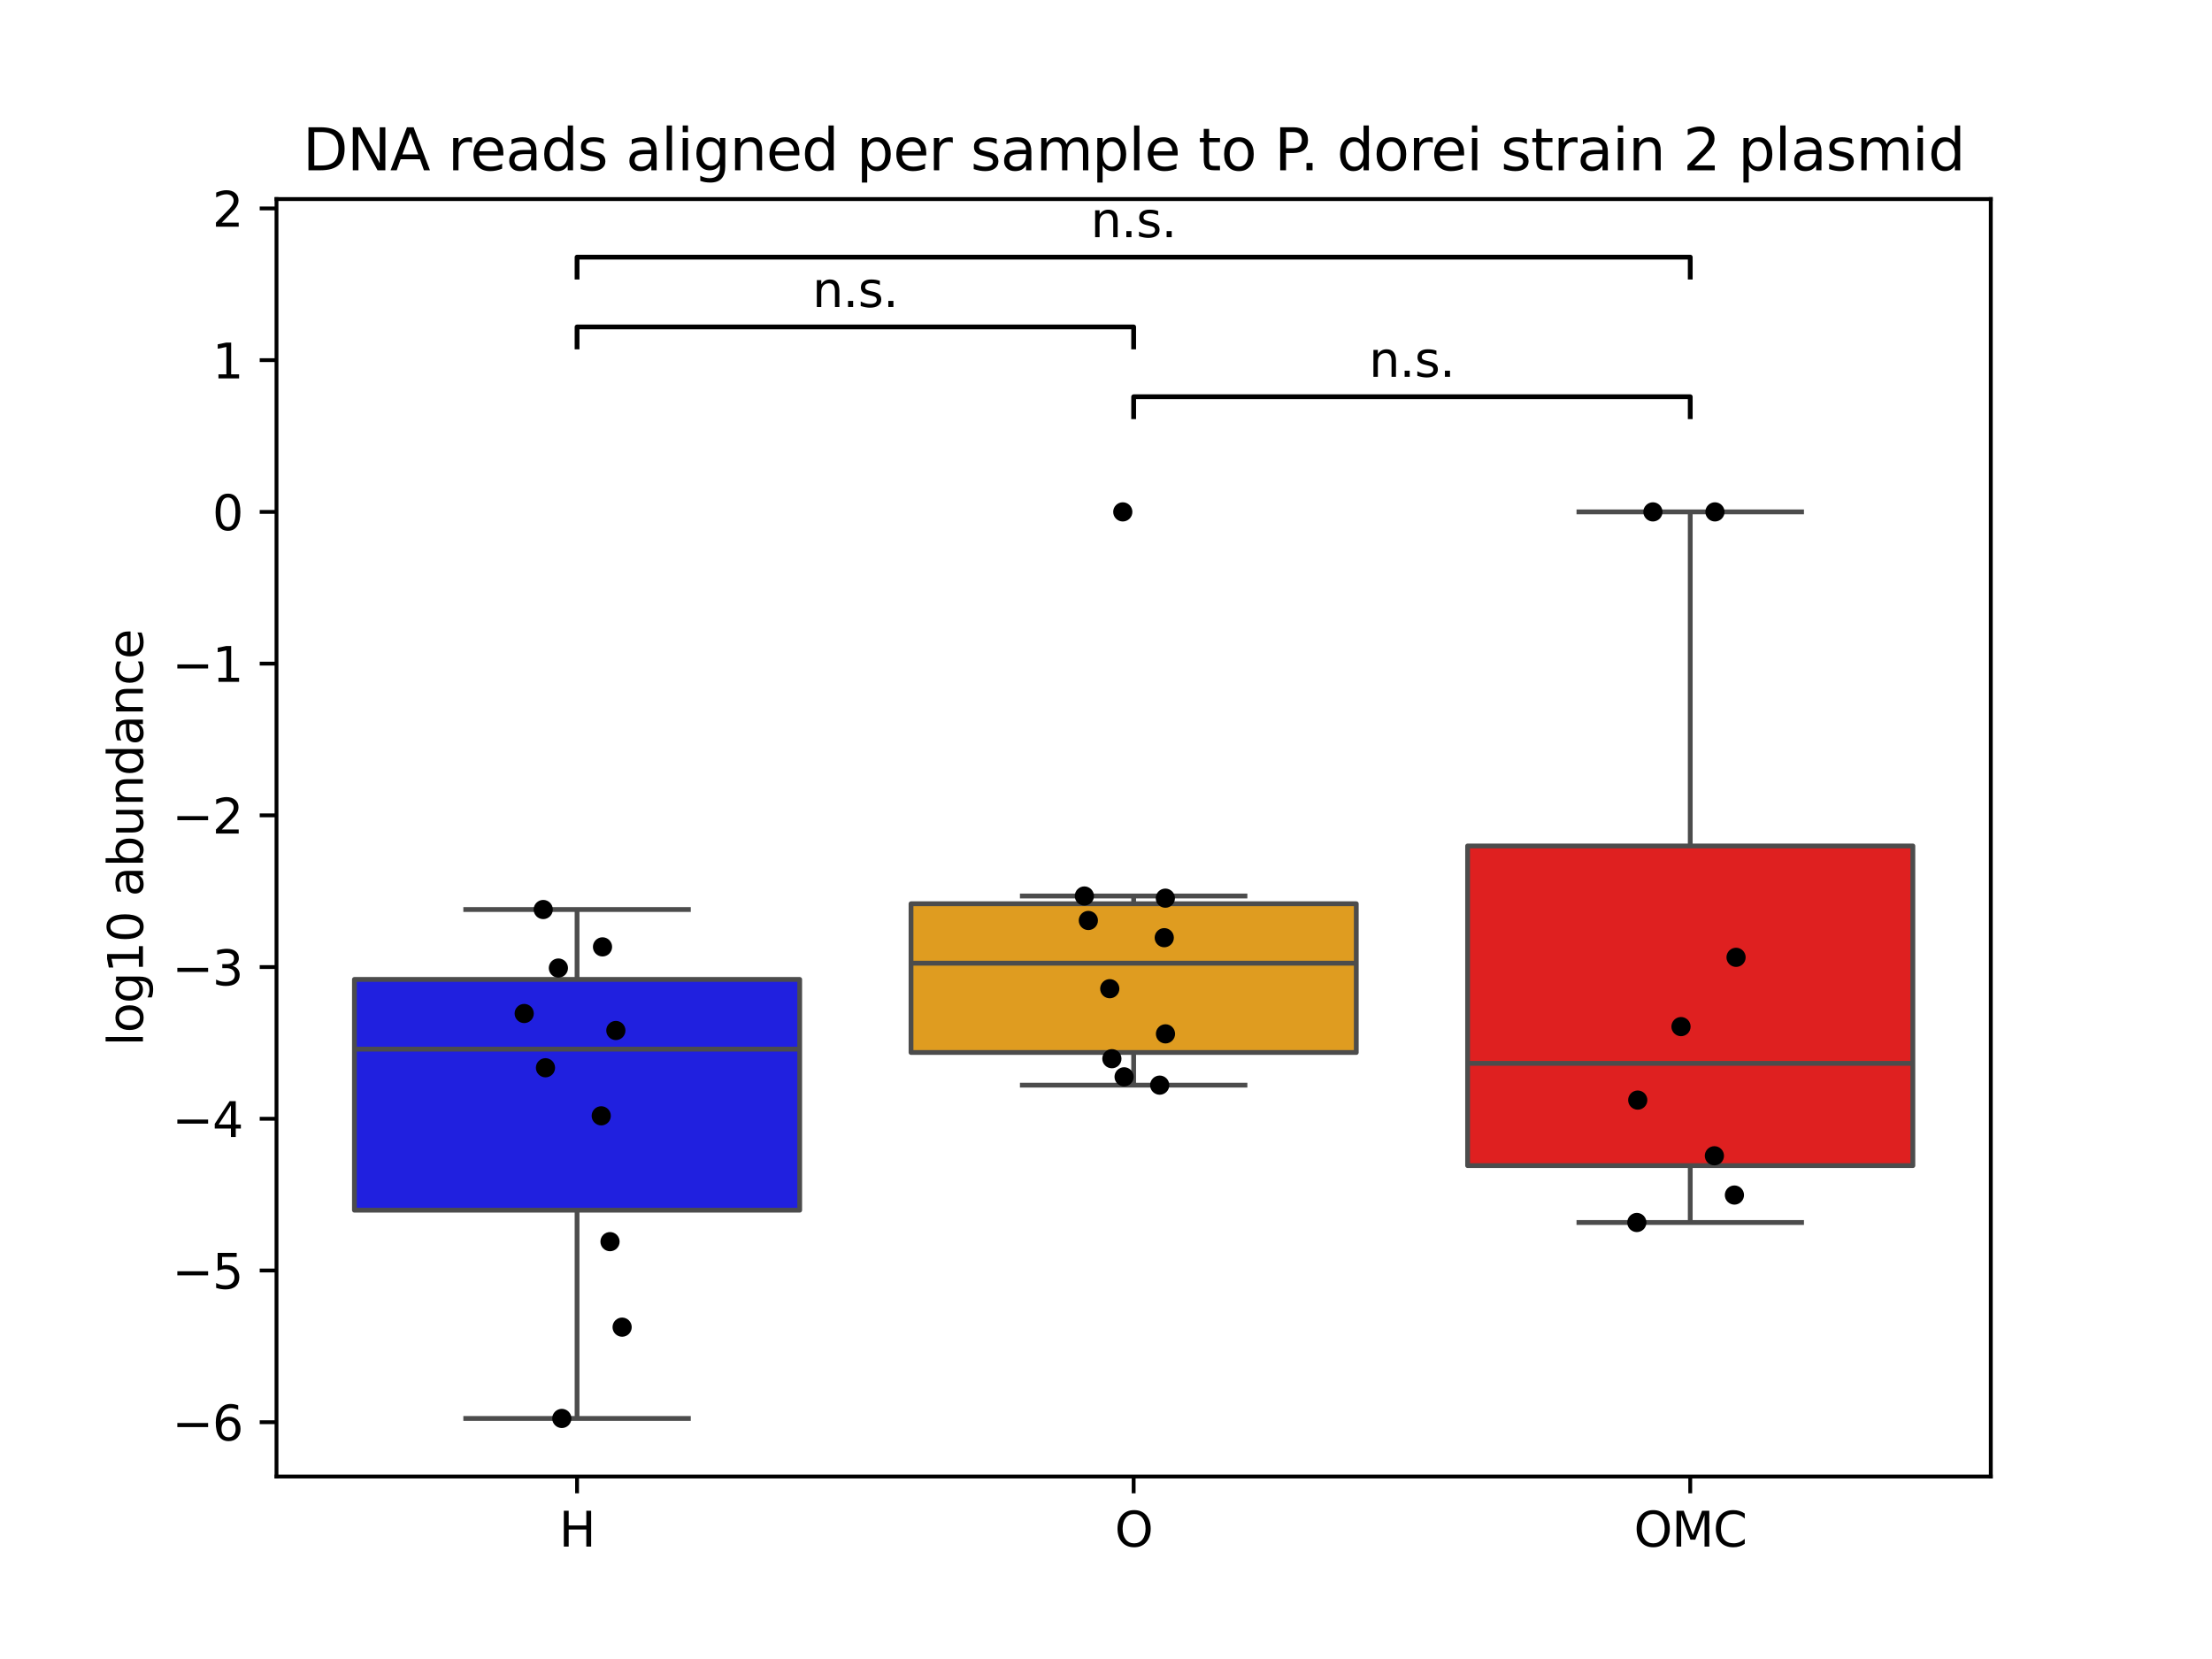 <?xml version="1.0" encoding="utf-8" standalone="no"?>
<!DOCTYPE svg PUBLIC "-//W3C//DTD SVG 1.1//EN"
  "http://www.w3.org/Graphics/SVG/1.1/DTD/svg11.dtd">
<svg xmlns:xlink="http://www.w3.org/1999/xlink" width="460.8pt" height="345.6pt" viewBox="0 0 460.8 345.6" xmlns="http://www.w3.org/2000/svg" version="1.1">
 <defs>
  <style type="text/css">*{stroke-linejoin: round; stroke-linecap: butt}</style>
 </defs>
 <g id="figure_1">
  <g id="patch_1">
   <path d="M 0 345.6 
L 460.8 345.6 
L 460.8 0 
L 0 0 
z
" style="fill: #ffffff"/>
  </g>
  <g id="axes_1">
   <g id="patch_2">
    <path d="M 57.6 307.584 
L 414.72 307.584 
L 414.72 41.472 
L 57.6 41.472 
z
" style="fill: #ffffff"/>
   </g>
   <g id="matplotlib.axis_1">
    <g id="xtick_1">
     <g id="line2d_1">
      <defs>
       <path id="m53c7e75c14" d="M 0 0 
L 0 3.5 
" style="stroke: #000000; stroke-width: 0.8"/>
      </defs>
      <g>
       <use xlink:href="#m53c7e75c14" x="120.212" y="307.584" style="stroke: #000000; stroke-width: 0.8"/>
      </g>
     </g>
     <g id="text_1">
      <!-- H -->
      <g transform="translate(116.452 322.182) scale(0.1 -0.1)">
       <defs>
        <path id="DejaVuSans-48" d="M 628 4666 
L 1259 4666 
L 1259 2753 
L 3553 2753 
L 3553 4666 
L 4184 4666 
L 4184 0 
L 3553 0 
L 3553 2222 
L 1259 2222 
L 1259 0 
L 628 0 
L 628 4666 
z
" transform="scale(0.016)"/>
       </defs>
       <use xlink:href="#DejaVuSans-48"/>
      </g>
     </g>
    </g>
    <g id="xtick_2">
     <g id="line2d_2">
      <g>
       <use xlink:href="#m53c7e75c14" x="236.16" y="307.584" style="stroke: #000000; stroke-width: 0.8"/>
      </g>
     </g>
     <g id="text_2">
      <!-- O -->
      <g transform="translate(232.224 322.182) scale(0.1 -0.1)">
       <defs>
        <path id="DejaVuSans-4f" d="M 2522 4238 
Q 1834 4238 1429 3725 
Q 1025 3213 1025 2328 
Q 1025 1447 1429 934 
Q 1834 422 2522 422 
Q 3209 422 3611 934 
Q 4013 1447 4013 2328 
Q 4013 3213 3611 3725 
Q 3209 4238 2522 4238 
z
M 2522 4750 
Q 3503 4750 4090 4092 
Q 4678 3434 4678 2328 
Q 4678 1225 4090 567 
Q 3503 -91 2522 -91 
Q 1538 -91 948 565 
Q 359 1222 359 2328 
Q 359 3434 948 4092 
Q 1538 4750 2522 4750 
z
" transform="scale(0.016)"/>
       </defs>
       <use xlink:href="#DejaVuSans-4f"/>
      </g>
     </g>
    </g>
    <g id="xtick_3">
     <g id="line2d_3">
      <g>
       <use xlink:href="#m53c7e75c14" x="352.108" y="307.584" style="stroke: #000000; stroke-width: 0.8"/>
      </g>
     </g>
     <g id="text_3">
      <!-- OMC -->
      <g transform="translate(340.367 322.182) scale(0.1 -0.1)">
       <defs>
        <path id="DejaVuSans-4d" d="M 628 4666 
L 1569 4666 
L 2759 1491 
L 3956 4666 
L 4897 4666 
L 4897 0 
L 4281 0 
L 4281 4097 
L 3078 897 
L 2444 897 
L 1241 4097 
L 1241 0 
L 628 0 
L 628 4666 
z
" transform="scale(0.016)"/>
        <path id="DejaVuSans-43" d="M 4122 4306 
L 4122 3641 
Q 3803 3938 3442 4084 
Q 3081 4231 2675 4231 
Q 1875 4231 1450 3742 
Q 1025 3253 1025 2328 
Q 1025 1406 1450 917 
Q 1875 428 2675 428 
Q 3081 428 3442 575 
Q 3803 722 4122 1019 
L 4122 359 
Q 3791 134 3420 21 
Q 3050 -91 2638 -91 
Q 1578 -91 968 557 
Q 359 1206 359 2328 
Q 359 3453 968 4101 
Q 1578 4750 2638 4750 
Q 3056 4750 3426 4639 
Q 3797 4528 4122 4306 
z
" transform="scale(0.016)"/>
       </defs>
       <use xlink:href="#DejaVuSans-4f"/>
       <use xlink:href="#DejaVuSans-4d" x="78.711"/>
       <use xlink:href="#DejaVuSans-43" x="164.99"/>
      </g>
     </g>
    </g>
   </g>
   <g id="matplotlib.axis_2">
    <g id="ytick_1">
     <g id="line2d_4">
      <defs>
       <path id="m4c02e4fcce" d="M 0 0 
L -3.5 0 
" style="stroke: #000000; stroke-width: 0.8"/>
      </defs>
      <g>
       <use xlink:href="#m4c02e4fcce" x="57.6" y="296.272" style="stroke: #000000; stroke-width: 0.8"/>
      </g>
     </g>
     <g id="text_4">
      <!-- −6 -->
      <g transform="translate(35.858 300.072) scale(0.1 -0.1)">
       <defs>
        <path id="DejaVuSans-2212" d="M 678 2272 
L 4684 2272 
L 4684 1741 
L 678 1741 
L 678 2272 
z
" transform="scale(0.016)"/>
        <path id="DejaVuSans-36" d="M 2113 2584 
Q 1688 2584 1439 2293 
Q 1191 2003 1191 1497 
Q 1191 994 1439 701 
Q 1688 409 2113 409 
Q 2538 409 2786 701 
Q 3034 994 3034 1497 
Q 3034 2003 2786 2293 
Q 2538 2584 2113 2584 
z
M 3366 4563 
L 3366 3988 
Q 3128 4100 2886 4159 
Q 2644 4219 2406 4219 
Q 1781 4219 1451 3797 
Q 1122 3375 1075 2522 
Q 1259 2794 1537 2939 
Q 1816 3084 2150 3084 
Q 2853 3084 3261 2657 
Q 3669 2231 3669 1497 
Q 3669 778 3244 343 
Q 2819 -91 2113 -91 
Q 1303 -91 875 529 
Q 447 1150 447 2328 
Q 447 3434 972 4092 
Q 1497 4750 2381 4750 
Q 2619 4750 2861 4703 
Q 3103 4656 3366 4563 
z
" transform="scale(0.016)"/>
       </defs>
       <use xlink:href="#DejaVuSans-2212"/>
       <use xlink:href="#DejaVuSans-36" x="83.789"/>
      </g>
     </g>
    </g>
    <g id="ytick_2">
     <g id="line2d_5">
      <g>
       <use xlink:href="#m4c02e4fcce" x="57.6" y="264.666" style="stroke: #000000; stroke-width: 0.8"/>
      </g>
     </g>
     <g id="text_5">
      <!-- −5 -->
      <g transform="translate(35.858 268.465) scale(0.1 -0.1)">
       <defs>
        <path id="DejaVuSans-35" d="M 691 4666 
L 3169 4666 
L 3169 4134 
L 1269 4134 
L 1269 2991 
Q 1406 3038 1543 3061 
Q 1681 3084 1819 3084 
Q 2600 3084 3056 2656 
Q 3513 2228 3513 1497 
Q 3513 744 3044 326 
Q 2575 -91 1722 -91 
Q 1428 -91 1123 -41 
Q 819 9 494 109 
L 494 744 
Q 775 591 1075 516 
Q 1375 441 1709 441 
Q 2250 441 2565 725 
Q 2881 1009 2881 1497 
Q 2881 1984 2565 2268 
Q 2250 2553 1709 2553 
Q 1456 2553 1204 2497 
Q 953 2441 691 2322 
L 691 4666 
z
" transform="scale(0.016)"/>
       </defs>
       <use xlink:href="#DejaVuSans-2212"/>
       <use xlink:href="#DejaVuSans-35" x="83.789"/>
      </g>
     </g>
    </g>
    <g id="ytick_3">
     <g id="line2d_6">
      <g>
       <use xlink:href="#m4c02e4fcce" x="57.6" y="233.06" style="stroke: #000000; stroke-width: 0.8"/>
      </g>
     </g>
     <g id="text_6">
      <!-- −4 -->
      <g transform="translate(35.858 236.859) scale(0.1 -0.1)">
       <defs>
        <path id="DejaVuSans-34" d="M 2419 4116 
L 825 1625 
L 2419 1625 
L 2419 4116 
z
M 2253 4666 
L 3047 4666 
L 3047 1625 
L 3713 1625 
L 3713 1100 
L 3047 1100 
L 3047 0 
L 2419 0 
L 2419 1100 
L 313 1100 
L 313 1709 
L 2253 4666 
z
" transform="scale(0.016)"/>
       </defs>
       <use xlink:href="#DejaVuSans-2212"/>
       <use xlink:href="#DejaVuSans-34" x="83.789"/>
      </g>
     </g>
    </g>
    <g id="ytick_4">
     <g id="line2d_7">
      <g>
       <use xlink:href="#m4c02e4fcce" x="57.6" y="201.454" style="stroke: #000000; stroke-width: 0.8"/>
      </g>
     </g>
     <g id="text_7">
      <!-- −3 -->
      <g transform="translate(35.858 205.253) scale(0.1 -0.1)">
       <defs>
        <path id="DejaVuSans-33" d="M 2597 2516 
Q 3050 2419 3304 2112 
Q 3559 1806 3559 1356 
Q 3559 666 3084 287 
Q 2609 -91 1734 -91 
Q 1441 -91 1130 -33 
Q 819 25 488 141 
L 488 750 
Q 750 597 1062 519 
Q 1375 441 1716 441 
Q 2309 441 2620 675 
Q 2931 909 2931 1356 
Q 2931 1769 2642 2001 
Q 2353 2234 1838 2234 
L 1294 2234 
L 1294 2753 
L 1863 2753 
Q 2328 2753 2575 2939 
Q 2822 3125 2822 3475 
Q 2822 3834 2567 4026 
Q 2313 4219 1838 4219 
Q 1578 4219 1281 4162 
Q 984 4106 628 3988 
L 628 4550 
Q 988 4650 1302 4700 
Q 1616 4750 1894 4750 
Q 2613 4750 3031 4423 
Q 3450 4097 3450 3541 
Q 3450 3153 3228 2886 
Q 3006 2619 2597 2516 
z
" transform="scale(0.016)"/>
       </defs>
       <use xlink:href="#DejaVuSans-2212"/>
       <use xlink:href="#DejaVuSans-33" x="83.789"/>
      </g>
     </g>
    </g>
    <g id="ytick_5">
     <g id="line2d_8">
      <g>
       <use xlink:href="#m4c02e4fcce" x="57.6" y="169.848" style="stroke: #000000; stroke-width: 0.8"/>
      </g>
     </g>
     <g id="text_8">
      <!-- −2 -->
      <g transform="translate(35.858 173.647) scale(0.1 -0.1)">
       <defs>
        <path id="DejaVuSans-32" d="M 1228 531 
L 3431 531 
L 3431 0 
L 469 0 
L 469 531 
Q 828 903 1448 1529 
Q 2069 2156 2228 2338 
Q 2531 2678 2651 2914 
Q 2772 3150 2772 3378 
Q 2772 3750 2511 3984 
Q 2250 4219 1831 4219 
Q 1534 4219 1204 4116 
Q 875 4013 500 3803 
L 500 4441 
Q 881 4594 1212 4672 
Q 1544 4750 1819 4750 
Q 2544 4750 2975 4387 
Q 3406 4025 3406 3419 
Q 3406 3131 3298 2873 
Q 3191 2616 2906 2266 
Q 2828 2175 2409 1742 
Q 1991 1309 1228 531 
z
" transform="scale(0.016)"/>
       </defs>
       <use xlink:href="#DejaVuSans-2212"/>
       <use xlink:href="#DejaVuSans-32" x="83.789"/>
      </g>
     </g>
    </g>
    <g id="ytick_6">
     <g id="line2d_9">
      <g>
       <use xlink:href="#m4c02e4fcce" x="57.6" y="138.242" style="stroke: #000000; stroke-width: 0.8"/>
      </g>
     </g>
     <g id="text_9">
      <!-- −1 -->
      <g transform="translate(35.858 142.041) scale(0.1 -0.1)">
       <defs>
        <path id="DejaVuSans-31" d="M 794 531 
L 1825 531 
L 1825 4091 
L 703 3866 
L 703 4441 
L 1819 4666 
L 2450 4666 
L 2450 531 
L 3481 531 
L 3481 0 
L 794 0 
L 794 531 
z
" transform="scale(0.016)"/>
       </defs>
       <use xlink:href="#DejaVuSans-2212"/>
       <use xlink:href="#DejaVuSans-31" x="83.789"/>
      </g>
     </g>
    </g>
    <g id="ytick_7">
     <g id="line2d_10">
      <g>
       <use xlink:href="#m4c02e4fcce" x="57.6" y="106.636" style="stroke: #000000; stroke-width: 0.8"/>
      </g>
     </g>
     <g id="text_10">
      <!-- 0 -->
      <g transform="translate(44.237 110.435) scale(0.1 -0.1)">
       <defs>
        <path id="DejaVuSans-30" d="M 2034 4250 
Q 1547 4250 1301 3770 
Q 1056 3291 1056 2328 
Q 1056 1369 1301 889 
Q 1547 409 2034 409 
Q 2525 409 2770 889 
Q 3016 1369 3016 2328 
Q 3016 3291 2770 3770 
Q 2525 4250 2034 4250 
z
M 2034 4750 
Q 2819 4750 3233 4129 
Q 3647 3509 3647 2328 
Q 3647 1150 3233 529 
Q 2819 -91 2034 -91 
Q 1250 -91 836 529 
Q 422 1150 422 2328 
Q 422 3509 836 4129 
Q 1250 4750 2034 4750 
z
" transform="scale(0.016)"/>
       </defs>
       <use xlink:href="#DejaVuSans-30"/>
      </g>
     </g>
    </g>
    <g id="ytick_8">
     <g id="line2d_11">
      <g>
       <use xlink:href="#m4c02e4fcce" x="57.6" y="75.029" style="stroke: #000000; stroke-width: 0.8"/>
      </g>
     </g>
     <g id="text_11">
      <!-- 1 -->
      <g transform="translate(44.237 78.829) scale(0.1 -0.1)">
       <use xlink:href="#DejaVuSans-31"/>
      </g>
     </g>
    </g>
    <g id="ytick_9">
     <g id="line2d_12">
      <g>
       <use xlink:href="#m4c02e4fcce" x="57.6" y="43.423" style="stroke: #000000; stroke-width: 0.8"/>
      </g>
     </g>
     <g id="text_12">
      <!-- 2 -->
      <g transform="translate(44.237 47.222) scale(0.1 -0.1)">
       <use xlink:href="#DejaVuSans-32"/>
      </g>
     </g>
    </g>
    <g id="text_13">
     <!-- log10 abundance -->
     <g transform="translate(29.778 217.911) rotate(-90) scale(0.1 -0.1)">
      <defs>
       <path id="DejaVuSans-6c" d="M 603 4863 
L 1178 4863 
L 1178 0 
L 603 0 
L 603 4863 
z
" transform="scale(0.016)"/>
       <path id="DejaVuSans-6f" d="M 1959 3097 
Q 1497 3097 1228 2736 
Q 959 2375 959 1747 
Q 959 1119 1226 758 
Q 1494 397 1959 397 
Q 2419 397 2687 759 
Q 2956 1122 2956 1747 
Q 2956 2369 2687 2733 
Q 2419 3097 1959 3097 
z
M 1959 3584 
Q 2709 3584 3137 3096 
Q 3566 2609 3566 1747 
Q 3566 888 3137 398 
Q 2709 -91 1959 -91 
Q 1206 -91 779 398 
Q 353 888 353 1747 
Q 353 2609 779 3096 
Q 1206 3584 1959 3584 
z
" transform="scale(0.016)"/>
       <path id="DejaVuSans-67" d="M 2906 1791 
Q 2906 2416 2648 2759 
Q 2391 3103 1925 3103 
Q 1463 3103 1205 2759 
Q 947 2416 947 1791 
Q 947 1169 1205 825 
Q 1463 481 1925 481 
Q 2391 481 2648 825 
Q 2906 1169 2906 1791 
z
M 3481 434 
Q 3481 -459 3084 -895 
Q 2688 -1331 1869 -1331 
Q 1566 -1331 1297 -1286 
Q 1028 -1241 775 -1147 
L 775 -588 
Q 1028 -725 1275 -790 
Q 1522 -856 1778 -856 
Q 2344 -856 2625 -561 
Q 2906 -266 2906 331 
L 2906 616 
Q 2728 306 2450 153 
Q 2172 0 1784 0 
Q 1141 0 747 490 
Q 353 981 353 1791 
Q 353 2603 747 3093 
Q 1141 3584 1784 3584 
Q 2172 3584 2450 3431 
Q 2728 3278 2906 2969 
L 2906 3500 
L 3481 3500 
L 3481 434 
z
" transform="scale(0.016)"/>
       <path id="DejaVuSans-20" transform="scale(0.016)"/>
       <path id="DejaVuSans-61" d="M 2194 1759 
Q 1497 1759 1228 1600 
Q 959 1441 959 1056 
Q 959 750 1161 570 
Q 1363 391 1709 391 
Q 2188 391 2477 730 
Q 2766 1069 2766 1631 
L 2766 1759 
L 2194 1759 
z
M 3341 1997 
L 3341 0 
L 2766 0 
L 2766 531 
Q 2569 213 2275 61 
Q 1981 -91 1556 -91 
Q 1019 -91 701 211 
Q 384 513 384 1019 
Q 384 1609 779 1909 
Q 1175 2209 1959 2209 
L 2766 2209 
L 2766 2266 
Q 2766 2663 2505 2880 
Q 2244 3097 1772 3097 
Q 1472 3097 1187 3025 
Q 903 2953 641 2809 
L 641 3341 
Q 956 3463 1253 3523 
Q 1550 3584 1831 3584 
Q 2591 3584 2966 3190 
Q 3341 2797 3341 1997 
z
" transform="scale(0.016)"/>
       <path id="DejaVuSans-62" d="M 3116 1747 
Q 3116 2381 2855 2742 
Q 2594 3103 2138 3103 
Q 1681 3103 1420 2742 
Q 1159 2381 1159 1747 
Q 1159 1113 1420 752 
Q 1681 391 2138 391 
Q 2594 391 2855 752 
Q 3116 1113 3116 1747 
z
M 1159 2969 
Q 1341 3281 1617 3432 
Q 1894 3584 2278 3584 
Q 2916 3584 3314 3078 
Q 3713 2572 3713 1747 
Q 3713 922 3314 415 
Q 2916 -91 2278 -91 
Q 1894 -91 1617 61 
Q 1341 213 1159 525 
L 1159 0 
L 581 0 
L 581 4863 
L 1159 4863 
L 1159 2969 
z
" transform="scale(0.016)"/>
       <path id="DejaVuSans-75" d="M 544 1381 
L 544 3500 
L 1119 3500 
L 1119 1403 
Q 1119 906 1312 657 
Q 1506 409 1894 409 
Q 2359 409 2629 706 
Q 2900 1003 2900 1516 
L 2900 3500 
L 3475 3500 
L 3475 0 
L 2900 0 
L 2900 538 
Q 2691 219 2414 64 
Q 2138 -91 1772 -91 
Q 1169 -91 856 284 
Q 544 659 544 1381 
z
M 1991 3584 
L 1991 3584 
z
" transform="scale(0.016)"/>
       <path id="DejaVuSans-6e" d="M 3513 2113 
L 3513 0 
L 2938 0 
L 2938 2094 
Q 2938 2591 2744 2837 
Q 2550 3084 2163 3084 
Q 1697 3084 1428 2787 
Q 1159 2491 1159 1978 
L 1159 0 
L 581 0 
L 581 3500 
L 1159 3500 
L 1159 2956 
Q 1366 3272 1645 3428 
Q 1925 3584 2291 3584 
Q 2894 3584 3203 3211 
Q 3513 2838 3513 2113 
z
" transform="scale(0.016)"/>
       <path id="DejaVuSans-64" d="M 2906 2969 
L 2906 4863 
L 3481 4863 
L 3481 0 
L 2906 0 
L 2906 525 
Q 2725 213 2448 61 
Q 2172 -91 1784 -91 
Q 1150 -91 751 415 
Q 353 922 353 1747 
Q 353 2572 751 3078 
Q 1150 3584 1784 3584 
Q 2172 3584 2448 3432 
Q 2725 3281 2906 2969 
z
M 947 1747 
Q 947 1113 1208 752 
Q 1469 391 1925 391 
Q 2381 391 2643 752 
Q 2906 1113 2906 1747 
Q 2906 2381 2643 2742 
Q 2381 3103 1925 3103 
Q 1469 3103 1208 2742 
Q 947 2381 947 1747 
z
" transform="scale(0.016)"/>
       <path id="DejaVuSans-63" d="M 3122 3366 
L 3122 2828 
Q 2878 2963 2633 3030 
Q 2388 3097 2138 3097 
Q 1578 3097 1268 2742 
Q 959 2388 959 1747 
Q 959 1106 1268 751 
Q 1578 397 2138 397 
Q 2388 397 2633 464 
Q 2878 531 3122 666 
L 3122 134 
Q 2881 22 2623 -34 
Q 2366 -91 2075 -91 
Q 1284 -91 818 406 
Q 353 903 353 1747 
Q 353 2603 823 3093 
Q 1294 3584 2113 3584 
Q 2378 3584 2631 3529 
Q 2884 3475 3122 3366 
z
" transform="scale(0.016)"/>
       <path id="DejaVuSans-65" d="M 3597 1894 
L 3597 1613 
L 953 1613 
Q 991 1019 1311 708 
Q 1631 397 2203 397 
Q 2534 397 2845 478 
Q 3156 559 3463 722 
L 3463 178 
Q 3153 47 2828 -22 
Q 2503 -91 2169 -91 
Q 1331 -91 842 396 
Q 353 884 353 1716 
Q 353 2575 817 3079 
Q 1281 3584 2069 3584 
Q 2775 3584 3186 3129 
Q 3597 2675 3597 1894 
z
M 3022 2063 
Q 3016 2534 2758 2815 
Q 2500 3097 2075 3097 
Q 1594 3097 1305 2825 
Q 1016 2553 972 2059 
L 3022 2063 
z
" transform="scale(0.016)"/>
      </defs>
      <use xlink:href="#DejaVuSans-6c"/>
      <use xlink:href="#DejaVuSans-6f" x="27.783"/>
      <use xlink:href="#DejaVuSans-67" x="88.965"/>
      <use xlink:href="#DejaVuSans-31" x="152.441"/>
      <use xlink:href="#DejaVuSans-30" x="216.064"/>
      <use xlink:href="#DejaVuSans-20" x="279.688"/>
      <use xlink:href="#DejaVuSans-61" x="311.475"/>
      <use xlink:href="#DejaVuSans-62" x="372.754"/>
      <use xlink:href="#DejaVuSans-75" x="436.23"/>
      <use xlink:href="#DejaVuSans-6e" x="499.609"/>
      <use xlink:href="#DejaVuSans-64" x="562.988"/>
      <use xlink:href="#DejaVuSans-61" x="626.465"/>
      <use xlink:href="#DejaVuSans-6e" x="687.744"/>
      <use xlink:href="#DejaVuSans-63" x="751.123"/>
      <use xlink:href="#DejaVuSans-65" x="806.104"/>
     </g>
    </g>
   </g>
   <g id="patch_3">
    <path d="M 73.833 252.106 
L 166.591 252.106 
L 166.591 204.029 
L 73.833 204.029 
L 73.833 252.106 
z
" clip-path="url(#p51941805c6)" style="fill: #2020df; stroke: #4c4c4c; stroke-linejoin: miter"/>
   </g>
   <g id="line2d_13">
    <path d="M 120.212 252.106 
L 120.212 295.488 
" clip-path="url(#p51941805c6)" style="fill: none; stroke: #4c4c4c"/>
   </g>
   <g id="line2d_14">
    <path d="M 120.212 204.029 
L 120.212 189.47 
" clip-path="url(#p51941805c6)" style="fill: none; stroke: #4c4c4c"/>
   </g>
   <g id="line2d_15">
    <path d="M 97.022 295.488 
L 143.402 295.488 
" clip-path="url(#p51941805c6)" style="fill: none; stroke: #4c4c4c; stroke-linecap: square"/>
   </g>
   <g id="line2d_16">
    <path d="M 97.022 189.47 
L 143.402 189.47 
" clip-path="url(#p51941805c6)" style="fill: none; stroke: #4c4c4c; stroke-linecap: square"/>
   </g>
   <g id="patch_4">
    <path d="M 189.781 219.252 
L 282.539 219.252 
L 282.539 188.266 
L 189.781 188.266 
L 189.781 219.252 
z
" clip-path="url(#p51941805c6)" style="fill: #df9c20; stroke: #4c4c4c; stroke-linejoin: miter"/>
   </g>
   <g id="line2d_17">
    <path d="M 236.16 219.252 
L 236.16 226.056 
" clip-path="url(#p51941805c6)" style="fill: none; stroke: #4c4c4c"/>
   </g>
   <g id="line2d_18">
    <path d="M 236.16 188.266 
L 236.16 186.653 
" clip-path="url(#p51941805c6)" style="fill: none; stroke: #4c4c4c"/>
   </g>
   <g id="line2d_19">
    <path d="M 212.97 226.056 
L 259.35 226.056 
" clip-path="url(#p51941805c6)" style="fill: none; stroke: #4c4c4c; stroke-linecap: square"/>
   </g>
   <g id="line2d_20">
    <path d="M 212.97 186.653 
L 259.35 186.653 
" clip-path="url(#p51941805c6)" style="fill: none; stroke: #4c4c4c; stroke-linecap: square"/>
   </g>
   <g id="patch_5">
    <path d="M 305.729 242.815 
L 398.487 242.815 
L 398.487 176.231 
L 305.729 176.231 
L 305.729 242.815 
z
" clip-path="url(#p51941805c6)" style="fill: #df2020; stroke: #4c4c4c; stroke-linejoin: miter"/>
   </g>
   <g id="line2d_21">
    <path d="M 352.108 242.815 
L 352.108 254.669 
" clip-path="url(#p51941805c6)" style="fill: none; stroke: #4c4c4c"/>
   </g>
   <g id="line2d_22">
    <path d="M 352.108 176.231 
L 352.108 106.636 
" clip-path="url(#p51941805c6)" style="fill: none; stroke: #4c4c4c"/>
   </g>
   <g id="line2d_23">
    <path d="M 328.918 254.669 
L 375.298 254.669 
" clip-path="url(#p51941805c6)" style="fill: none; stroke: #4c4c4c; stroke-linecap: square"/>
   </g>
   <g id="line2d_24">
    <path d="M 328.918 106.636 
L 375.298 106.636 
" clip-path="url(#p51941805c6)" style="fill: none; stroke: #4c4c4c; stroke-linecap: square"/>
   </g>
   <g id="line2d_25">
    <path d="M 120.212 57.723 
L 120.212 53.568 
L 352.108 53.568 
L 352.108 57.723 
" clip-path="url(#p51941805c6)" style="fill: none; stroke: #000000; stroke-linecap: square"/>
   </g>
   <g id="line2d_26">
    <path d="M 120.212 72.264 
L 120.212 68.11 
L 236.16 68.11 
L 236.16 72.264 
" clip-path="url(#p51941805c6)" style="fill: none; stroke: #000000; stroke-linecap: square"/>
   </g>
   <g id="line2d_27">
    <path d="M 236.16 86.806 
L 236.16 82.651 
L 352.108 82.651 
L 352.108 86.806 
" clip-path="url(#p51941805c6)" style="fill: none; stroke: #000000; stroke-linecap: square"/>
   </g>
   <g id="line2d_28">
    <path d="M 73.833 218.553 
L 166.591 218.553 
" clip-path="url(#p51941805c6)" style="fill: none; stroke: #4c4c4c"/>
   </g>
   <g id="line2d_29">
    <path d="M 189.781 200.652 
L 282.539 200.652 
" clip-path="url(#p51941805c6)" style="fill: none; stroke: #4c4c4c"/>
   </g>
   <g id="line2d_30">
    <path d="M 305.729 221.515 
L 398.487 221.515 
" clip-path="url(#p51941805c6)" style="fill: none; stroke: #4c4c4c"/>
   </g>
   <g id="patch_6">
    <path d="M 57.6 307.584 
L 57.6 41.472 
" style="fill: none; stroke: #000000; stroke-width: 0.8; stroke-linejoin: miter; stroke-linecap: square"/>
   </g>
   <g id="patch_7">
    <path d="M 414.72 307.584 
L 414.72 41.472 
" style="fill: none; stroke: #000000; stroke-width: 0.8; stroke-linejoin: miter; stroke-linecap: square"/>
   </g>
   <g id="patch_8">
    <path d="M 57.6 307.584 
L 414.72 307.584 
" style="fill: none; stroke: #000000; stroke-width: 0.8; stroke-linejoin: miter; stroke-linecap: square"/>
   </g>
   <g id="patch_9">
    <path d="M 57.6 41.472 
L 414.72 41.472 
" style="fill: none; stroke: #000000; stroke-width: 0.8; stroke-linejoin: miter; stroke-linecap: square"/>
   </g>
   <g id="PathCollection_1">
    <defs>
     <path id="me97d30dc96" d="M 0 2 
C 0.53 2 1.039 1.789 1.414 1.414 
C 1.789 1.039 2 0.53 2 0 
C 2 -0.53 1.789 -1.039 1.414 -1.414 
C 1.039 -1.789 0.53 -2 0 -2 
C -0.53 -2 -1.039 -1.789 -1.414 -1.414 
C -1.789 -1.039 -2 -0.53 -2 0 
C -2 0.53 -1.789 1.039 -1.414 1.414 
C -1.039 1.789 -0.53 2 0 2 
z
"/>
    </defs>
    <g clip-path="url(#p51941805c6)">
     <use xlink:href="#me97d30dc96" x="125.25" y="232.448"/>
     <use xlink:href="#me97d30dc96" x="113.633" y="222.435"/>
     <use xlink:href="#me97d30dc96" x="113.165" y="189.47"/>
     <use xlink:href="#me97d30dc96" x="125.514" y="197.251"/>
     <use xlink:href="#me97d30dc96" x="127.079" y="258.658"/>
     <use xlink:href="#me97d30dc96" x="117.036" y="295.488"/>
     <use xlink:href="#me97d30dc96" x="116.324" y="201.661"/>
     <use xlink:href="#me97d30dc96" x="109.202" y="211.132"/>
     <use xlink:href="#me97d30dc96" x="128.293" y="214.671"/>
     <use xlink:href="#me97d30dc96" x="129.601" y="276.47"/>
    </g>
   </g>
   <g id="PathCollection_2">
    <g clip-path="url(#p51941805c6)">
     <use xlink:href="#me97d30dc96" x="234.172" y="224.322"/>
     <use xlink:href="#me97d30dc96" x="242.536" y="195.338"/>
     <use xlink:href="#me97d30dc96" x="226.723" y="191.752"/>
     <use xlink:href="#me97d30dc96" x="225.894" y="186.653"/>
     <use xlink:href="#me97d30dc96" x="241.583" y="226.056"/>
     <use xlink:href="#me97d30dc96" x="231.184" y="205.965"/>
     <use xlink:href="#me97d30dc96" x="242.791" y="215.372"/>
     <use xlink:href="#me97d30dc96" x="233.898" y="106.636"/>
     <use xlink:href="#me97d30dc96" x="231.624" y="220.545"/>
     <use xlink:href="#me97d30dc96" x="242.763" y="187.104"/>
    </g>
   </g>
   <g id="PathCollection_3">
    <g clip-path="url(#p51941805c6)">
     <use xlink:href="#me97d30dc96" x="341.172" y="229.169"/>
     <use xlink:href="#me97d30dc96" x="357.14" y="240.77"/>
     <use xlink:href="#me97d30dc96" x="361.652" y="199.429"/>
     <use xlink:href="#me97d30dc96" x="350.185" y="213.861"/>
     <use xlink:href="#me97d30dc96" x="357.257" y="106.636"/>
     <use xlink:href="#me97d30dc96" x="340.982" y="254.669"/>
     <use xlink:href="#me97d30dc96" x="344.332" y="106.636"/>
     <use xlink:href="#me97d30dc96" x="361.311" y="248.949"/>
    </g>
   </g>
   <g id="text_14">
    <!-- n.s. -->
    <g transform="translate(227.208 49.411) scale(0.1 -0.1)">
     <defs>
      <path id="DejaVuSans-2e" d="M 684 794 
L 1344 794 
L 1344 0 
L 684 0 
L 684 794 
z
" transform="scale(0.016)"/>
      <path id="DejaVuSans-73" d="M 2834 3397 
L 2834 2853 
Q 2591 2978 2328 3040 
Q 2066 3103 1784 3103 
Q 1356 3103 1142 2972 
Q 928 2841 928 2578 
Q 928 2378 1081 2264 
Q 1234 2150 1697 2047 
L 1894 2003 
Q 2506 1872 2764 1633 
Q 3022 1394 3022 966 
Q 3022 478 2636 193 
Q 2250 -91 1575 -91 
Q 1294 -91 989 -36 
Q 684 19 347 128 
L 347 722 
Q 666 556 975 473 
Q 1284 391 1588 391 
Q 1994 391 2212 530 
Q 2431 669 2431 922 
Q 2431 1156 2273 1281 
Q 2116 1406 1581 1522 
L 1381 1569 
Q 847 1681 609 1914 
Q 372 2147 372 2553 
Q 372 3047 722 3315 
Q 1072 3584 1716 3584 
Q 2034 3584 2315 3537 
Q 2597 3491 2834 3397 
z
" transform="scale(0.016)"/>
     </defs>
     <use xlink:href="#DejaVuSans-6e"/>
     <use xlink:href="#DejaVuSans-2e" x="63.379"/>
     <use xlink:href="#DejaVuSans-73" x="95.166"/>
     <use xlink:href="#DejaVuSans-2e" x="147.266"/>
    </g>
   </g>
   <g id="text_15">
    <!-- n.s. -->
    <g transform="translate(169.234 63.953) scale(0.1 -0.1)">
     <use xlink:href="#DejaVuSans-6e"/>
     <use xlink:href="#DejaVuSans-2e" x="63.379"/>
     <use xlink:href="#DejaVuSans-73" x="95.166"/>
     <use xlink:href="#DejaVuSans-2e" x="147.266"/>
    </g>
   </g>
   <g id="text_16">
    <!-- n.s. -->
    <g transform="translate(285.182 78.494) scale(0.1 -0.1)">
     <use xlink:href="#DejaVuSans-6e"/>
     <use xlink:href="#DejaVuSans-2e" x="63.379"/>
     <use xlink:href="#DejaVuSans-73" x="95.166"/>
     <use xlink:href="#DejaVuSans-2e" x="147.266"/>
    </g>
   </g>
   <g id="text_17">
    <!-- DNA reads aligned per sample to P. dorei strain 2 plasmid -->
    <g transform="translate(63.05 35.472) scale(0.12 -0.12)">
     <defs>
      <path id="DejaVuSans-44" d="M 1259 4147 
L 1259 519 
L 2022 519 
Q 2988 519 3436 956 
Q 3884 1394 3884 2338 
Q 3884 3275 3436 3711 
Q 2988 4147 2022 4147 
L 1259 4147 
z
M 628 4666 
L 1925 4666 
Q 3281 4666 3915 4102 
Q 4550 3538 4550 2338 
Q 4550 1131 3912 565 
Q 3275 0 1925 0 
L 628 0 
L 628 4666 
z
" transform="scale(0.016)"/>
      <path id="DejaVuSans-4e" d="M 628 4666 
L 1478 4666 
L 3547 763 
L 3547 4666 
L 4159 4666 
L 4159 0 
L 3309 0 
L 1241 3903 
L 1241 0 
L 628 0 
L 628 4666 
z
" transform="scale(0.016)"/>
      <path id="DejaVuSans-41" d="M 2188 4044 
L 1331 1722 
L 3047 1722 
L 2188 4044 
z
M 1831 4666 
L 2547 4666 
L 4325 0 
L 3669 0 
L 3244 1197 
L 1141 1197 
L 716 0 
L 50 0 
L 1831 4666 
z
" transform="scale(0.016)"/>
      <path id="DejaVuSans-72" d="M 2631 2963 
Q 2534 3019 2420 3045 
Q 2306 3072 2169 3072 
Q 1681 3072 1420 2755 
Q 1159 2438 1159 1844 
L 1159 0 
L 581 0 
L 581 3500 
L 1159 3500 
L 1159 2956 
Q 1341 3275 1631 3429 
Q 1922 3584 2338 3584 
Q 2397 3584 2469 3576 
Q 2541 3569 2628 3553 
L 2631 2963 
z
" transform="scale(0.016)"/>
      <path id="DejaVuSans-69" d="M 603 3500 
L 1178 3500 
L 1178 0 
L 603 0 
L 603 3500 
z
M 603 4863 
L 1178 4863 
L 1178 4134 
L 603 4134 
L 603 4863 
z
" transform="scale(0.016)"/>
      <path id="DejaVuSans-70" d="M 1159 525 
L 1159 -1331 
L 581 -1331 
L 581 3500 
L 1159 3500 
L 1159 2969 
Q 1341 3281 1617 3432 
Q 1894 3584 2278 3584 
Q 2916 3584 3314 3078 
Q 3713 2572 3713 1747 
Q 3713 922 3314 415 
Q 2916 -91 2278 -91 
Q 1894 -91 1617 61 
Q 1341 213 1159 525 
z
M 3116 1747 
Q 3116 2381 2855 2742 
Q 2594 3103 2138 3103 
Q 1681 3103 1420 2742 
Q 1159 2381 1159 1747 
Q 1159 1113 1420 752 
Q 1681 391 2138 391 
Q 2594 391 2855 752 
Q 3116 1113 3116 1747 
z
" transform="scale(0.016)"/>
      <path id="DejaVuSans-6d" d="M 3328 2828 
Q 3544 3216 3844 3400 
Q 4144 3584 4550 3584 
Q 5097 3584 5394 3201 
Q 5691 2819 5691 2113 
L 5691 0 
L 5113 0 
L 5113 2094 
Q 5113 2597 4934 2840 
Q 4756 3084 4391 3084 
Q 3944 3084 3684 2787 
Q 3425 2491 3425 1978 
L 3425 0 
L 2847 0 
L 2847 2094 
Q 2847 2600 2669 2842 
Q 2491 3084 2119 3084 
Q 1678 3084 1418 2786 
Q 1159 2488 1159 1978 
L 1159 0 
L 581 0 
L 581 3500 
L 1159 3500 
L 1159 2956 
Q 1356 3278 1631 3431 
Q 1906 3584 2284 3584 
Q 2666 3584 2933 3390 
Q 3200 3197 3328 2828 
z
" transform="scale(0.016)"/>
      <path id="DejaVuSans-74" d="M 1172 4494 
L 1172 3500 
L 2356 3500 
L 2356 3053 
L 1172 3053 
L 1172 1153 
Q 1172 725 1289 603 
Q 1406 481 1766 481 
L 2356 481 
L 2356 0 
L 1766 0 
Q 1100 0 847 248 
Q 594 497 594 1153 
L 594 3053 
L 172 3053 
L 172 3500 
L 594 3500 
L 594 4494 
L 1172 4494 
z
" transform="scale(0.016)"/>
      <path id="DejaVuSans-50" d="M 1259 4147 
L 1259 2394 
L 2053 2394 
Q 2494 2394 2734 2622 
Q 2975 2850 2975 3272 
Q 2975 3691 2734 3919 
Q 2494 4147 2053 4147 
L 1259 4147 
z
M 628 4666 
L 2053 4666 
Q 2838 4666 3239 4311 
Q 3641 3956 3641 3272 
Q 3641 2581 3239 2228 
Q 2838 1875 2053 1875 
L 1259 1875 
L 1259 0 
L 628 0 
L 628 4666 
z
" transform="scale(0.016)"/>
     </defs>
     <use xlink:href="#DejaVuSans-44"/>
     <use xlink:href="#DejaVuSans-4e" x="77.002"/>
     <use xlink:href="#DejaVuSans-41" x="151.807"/>
     <use xlink:href="#DejaVuSans-20" x="220.215"/>
     <use xlink:href="#DejaVuSans-72" x="252.002"/>
     <use xlink:href="#DejaVuSans-65" x="290.865"/>
     <use xlink:href="#DejaVuSans-61" x="352.389"/>
     <use xlink:href="#DejaVuSans-64" x="413.668"/>
     <use xlink:href="#DejaVuSans-73" x="477.145"/>
     <use xlink:href="#DejaVuSans-20" x="529.244"/>
     <use xlink:href="#DejaVuSans-61" x="561.031"/>
     <use xlink:href="#DejaVuSans-6c" x="622.311"/>
     <use xlink:href="#DejaVuSans-69" x="650.094"/>
     <use xlink:href="#DejaVuSans-67" x="677.877"/>
     <use xlink:href="#DejaVuSans-6e" x="741.354"/>
     <use xlink:href="#DejaVuSans-65" x="804.732"/>
     <use xlink:href="#DejaVuSans-64" x="866.256"/>
     <use xlink:href="#DejaVuSans-20" x="929.732"/>
     <use xlink:href="#DejaVuSans-70" x="961.52"/>
     <use xlink:href="#DejaVuSans-65" x="1024.996"/>
     <use xlink:href="#DejaVuSans-72" x="1086.52"/>
     <use xlink:href="#DejaVuSans-20" x="1127.633"/>
     <use xlink:href="#DejaVuSans-73" x="1159.42"/>
     <use xlink:href="#DejaVuSans-61" x="1211.52"/>
     <use xlink:href="#DejaVuSans-6d" x="1272.799"/>
     <use xlink:href="#DejaVuSans-70" x="1370.211"/>
     <use xlink:href="#DejaVuSans-6c" x="1433.688"/>
     <use xlink:href="#DejaVuSans-65" x="1461.471"/>
     <use xlink:href="#DejaVuSans-20" x="1522.994"/>
     <use xlink:href="#DejaVuSans-74" x="1554.781"/>
     <use xlink:href="#DejaVuSans-6f" x="1593.99"/>
     <use xlink:href="#DejaVuSans-20" x="1655.172"/>
     <use xlink:href="#DejaVuSans-50" x="1686.959"/>
     <use xlink:href="#DejaVuSans-2e" x="1731.637"/>
     <use xlink:href="#DejaVuSans-20" x="1763.424"/>
     <use xlink:href="#DejaVuSans-64" x="1795.211"/>
     <use xlink:href="#DejaVuSans-6f" x="1858.688"/>
     <use xlink:href="#DejaVuSans-72" x="1919.869"/>
     <use xlink:href="#DejaVuSans-65" x="1958.732"/>
     <use xlink:href="#DejaVuSans-69" x="2020.256"/>
     <use xlink:href="#DejaVuSans-20" x="2048.039"/>
     <use xlink:href="#DejaVuSans-73" x="2079.826"/>
     <use xlink:href="#DejaVuSans-74" x="2131.926"/>
     <use xlink:href="#DejaVuSans-72" x="2171.135"/>
     <use xlink:href="#DejaVuSans-61" x="2212.248"/>
     <use xlink:href="#DejaVuSans-69" x="2273.527"/>
     <use xlink:href="#DejaVuSans-6e" x="2301.311"/>
     <use xlink:href="#DejaVuSans-20" x="2364.689"/>
     <use xlink:href="#DejaVuSans-32" x="2396.477"/>
     <use xlink:href="#DejaVuSans-20" x="2460.1"/>
     <use xlink:href="#DejaVuSans-70" x="2491.887"/>
     <use xlink:href="#DejaVuSans-6c" x="2555.363"/>
     <use xlink:href="#DejaVuSans-61" x="2583.146"/>
     <use xlink:href="#DejaVuSans-73" x="2644.426"/>
     <use xlink:href="#DejaVuSans-6d" x="2696.525"/>
     <use xlink:href="#DejaVuSans-69" x="2793.938"/>
     <use xlink:href="#DejaVuSans-64" x="2821.721"/>
    </g>
   </g>
  </g>
 </g>
 <defs>
  <clipPath id="p51941805c6">
   <rect x="57.6" y="41.472" width="357.12" height="266.112"/>
  </clipPath>
 </defs>
</svg>
